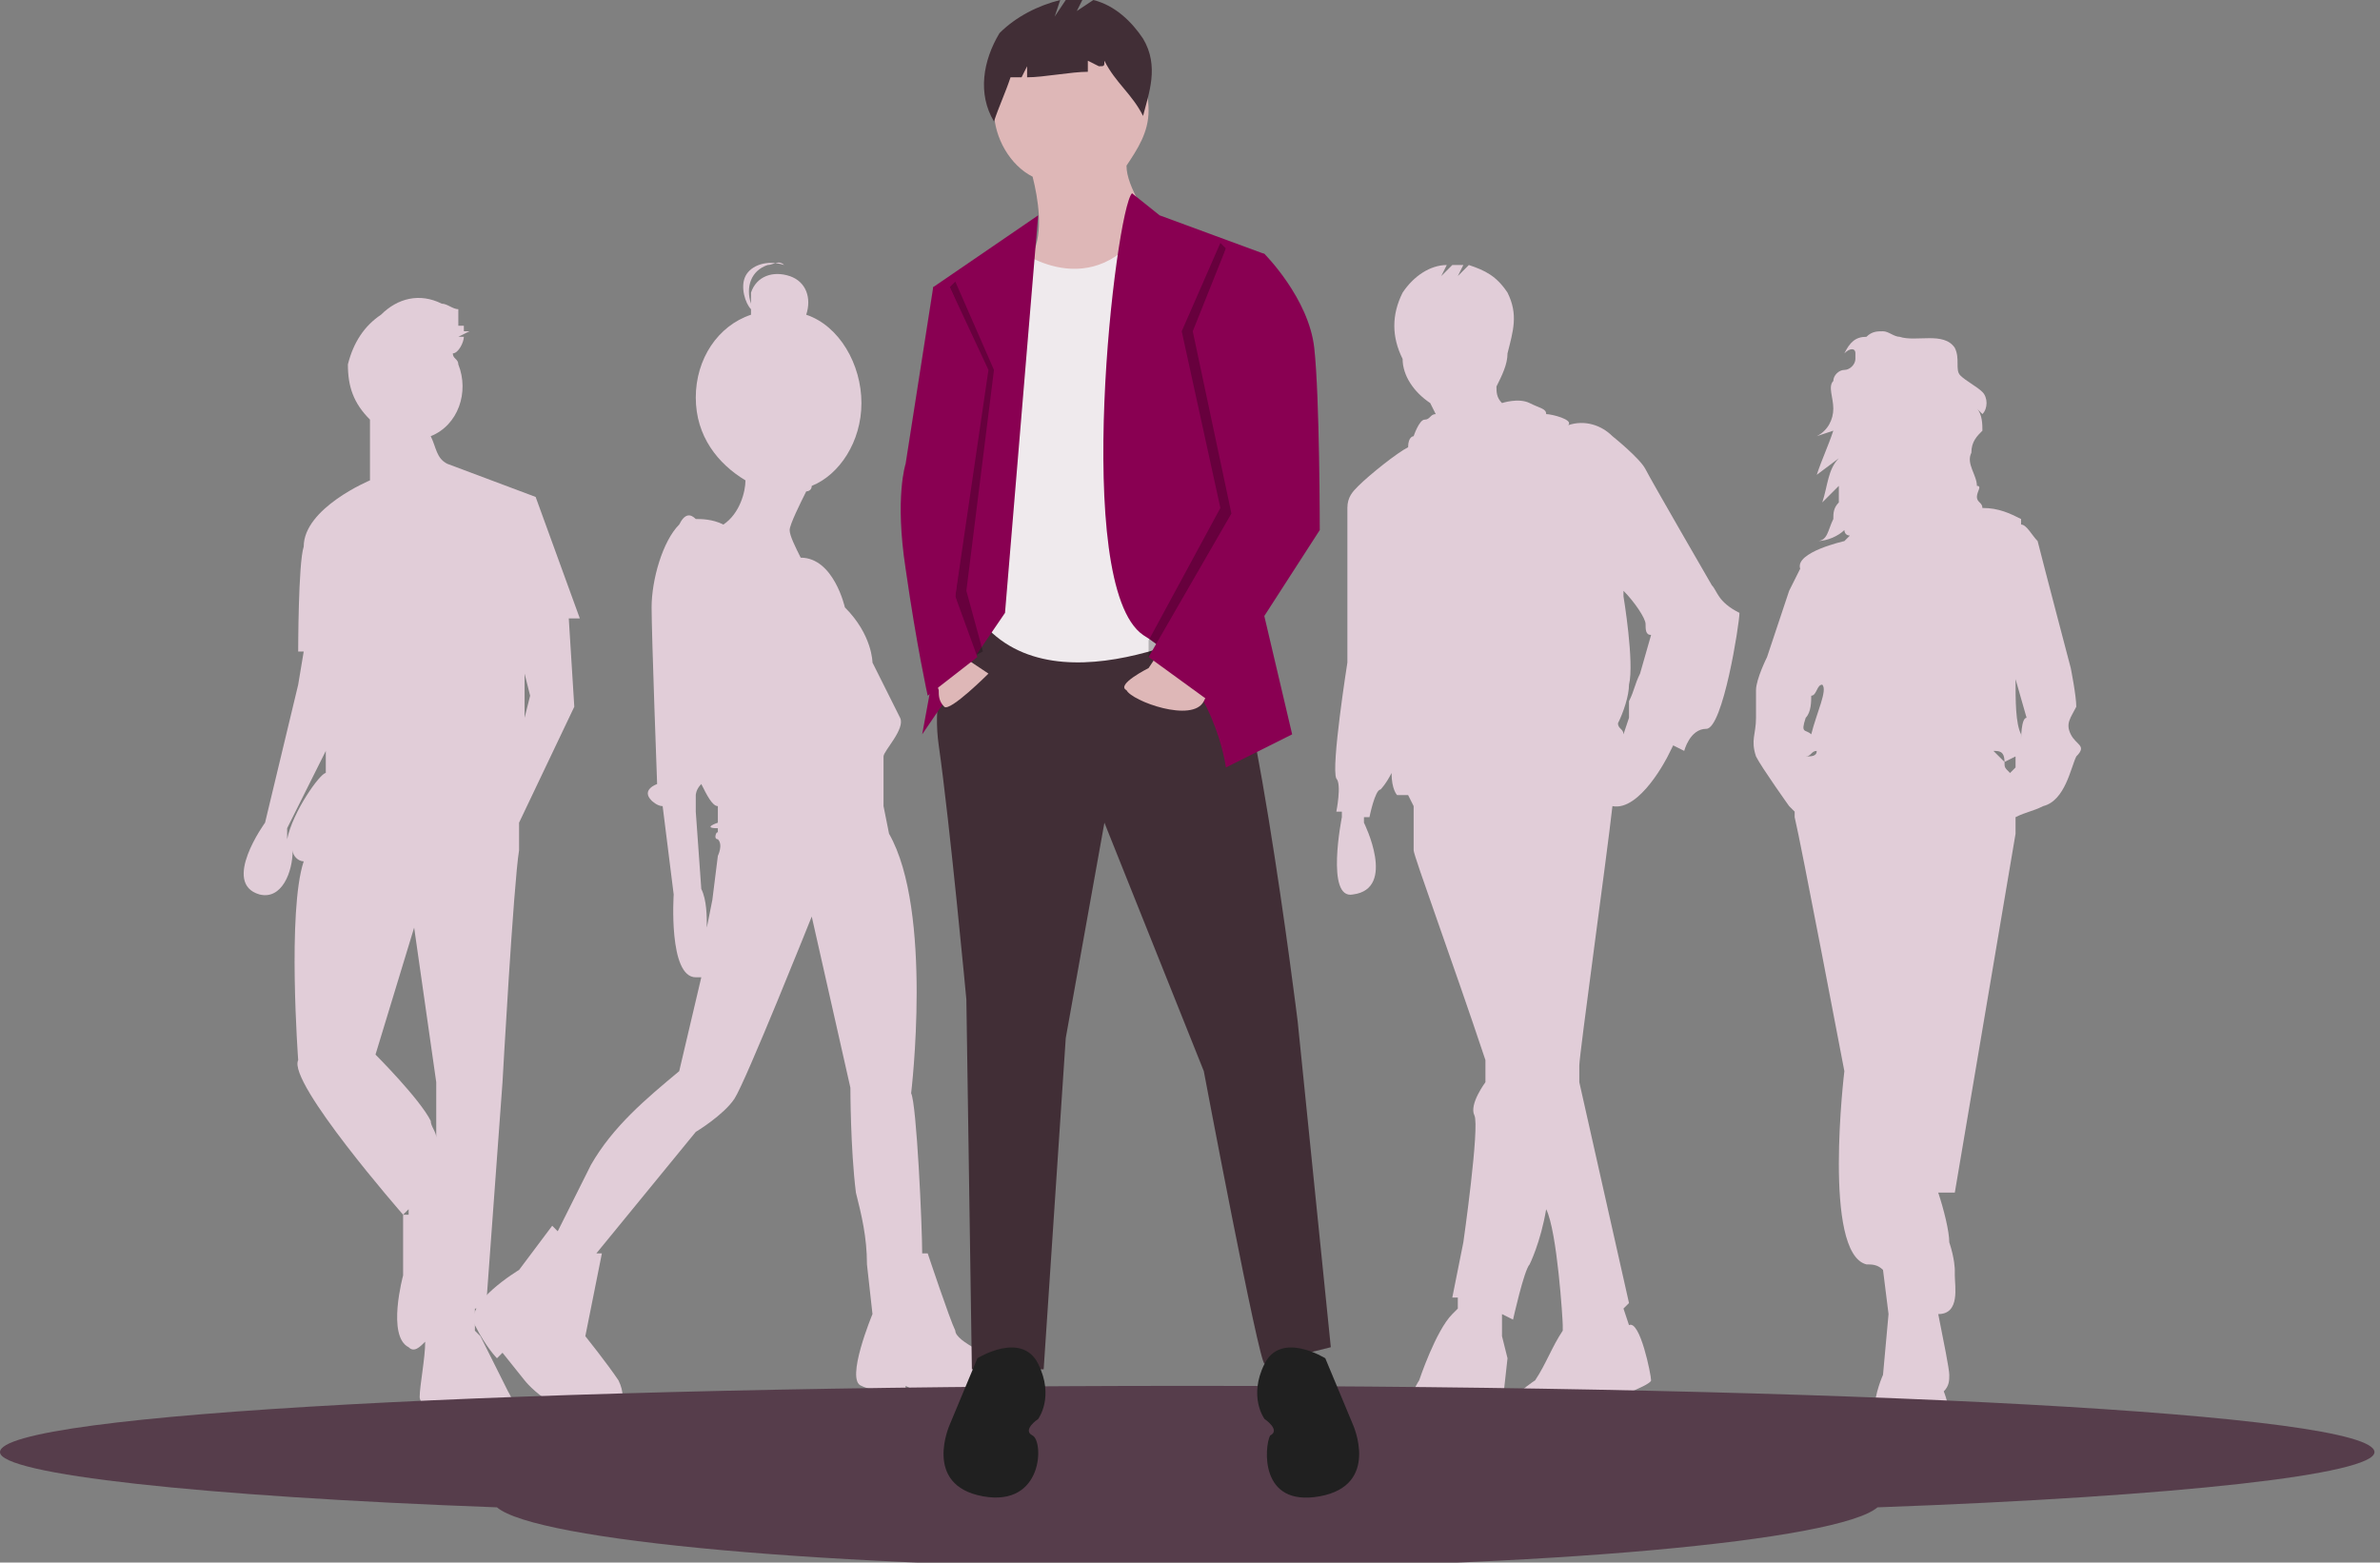 <?xml version="1.0" encoding="UTF-8"?>
<svg xmlns="http://www.w3.org/2000/svg" viewBox="0 0 43.1 28.3" xml:space="preserve">
<rect x="0" y="0" width="43.1" height="28.3" fill="#808080" stroke="none"/>
<style type="text/css">
	.st0{fill:#E1CDD8;}
	.st1{fill:#563D4B;}
	.st2{fill:#412E36;}
	.st3{fill:#202020;}
	.st4{fill:#DEB7B7;}
	.st5{fill:#EFEAED;}
	.st6{fill:#890052;}
	.st7{opacity:0.25;enable-background:new;}
</style>
<g>
	<path id="Tracciato_210" class="st0" d="M37.5,13.3c-0.1-0.2,0-0.3,0.1-0.5c0-0.2-0.1-0.7-0.1-0.7s-0.5-1.9-0.6-2.3   c-0.1-0.1-0.2-0.3-0.3-0.3V9.4c-0.2-0.1-0.4-0.2-0.7-0.2c0-0.1-0.1-0.1-0.1-0.2c0-0.1,0.1-0.2,0-0.2c0-0.2-0.2-0.4-0.1-0.6   c0-0.2,0.1-0.3,0.2-0.4c0-0.1,0-0.3-0.1-0.4l0.1,0.1c0.1-0.1,0.1-0.3,0-0.4s-0.3-0.2-0.4-0.3c-0.1-0.1,0-0.3-0.1-0.5   c-0.2-0.3-0.7-0.1-1-0.2c-0.1,0-0.2-0.1-0.3-0.1s-0.2,0-0.3,0.1c-0.2,0-0.3,0.1-0.4,0.3l0,0c0.1-0.1,0.2-0.1,0.2,0c0,0,0,0,0,0.1   s-0.1,0.2-0.2,0.2c-0.1,0-0.2,0.1-0.2,0.2c-0.1,0.1,0,0.3,0,0.5s-0.1,0.4-0.3,0.5l0.3-0.1c-0.1,0.3-0.2,0.5-0.3,0.8l0.4-0.3   c-0.2,0.2-0.2,0.5-0.3,0.8l0.3-0.3v0.1V9v0.1c-0.1,0.1-0.1,0.2-0.1,0.3l0,0c-0.1,0.2-0.1,0.4-0.3,0.4c0.2,0,0.4-0.1,0.5-0.2   c0,0,0,0.1,0.1,0.1l0,0l0,0l-0.1,0.1c0,0-0.9,0.2-0.8,0.5l0,0l-0.2,0.4L32,11.9c0,0-0.2,0.4-0.2,0.6c0,0.2,0,0.2,0,0.5   s-0.1,0.4,0,0.7c0.1,0.2,0.6,0.9,0.6,0.9l0.1,0.1v0.1c0.1,0.4,0.9,4.6,0.9,4.6s-0.4,3.3,0.4,3.5c0.1,0,0.2,0,0.3,0.1l0.1,0.8   l-0.1,1.1c0,0-0.6,1.3,0.5,1.4s0.6-1.1,0.6-1.1c0.1-0.1,0.1-0.2,0.1-0.3c0-0.1-0.1-0.6-0.2-1.1c0.4,0,0.3-0.5,0.3-0.7   c0,0,0,0,0-0.1c0,0,0-0.2-0.1-0.5c0-0.2-0.1-0.6-0.2-0.9h0.3l1.1-6.5c0,0,0-0.1,0-0.3c0.2-0.1,0.3-0.1,0.5-0.2   c0.4-0.1,0.5-0.7,0.6-0.9C37.8,13.5,37.6,13.5,37.5,13.3z M33.6,9.2L33.6,9.2C33.7,9.2,33.6,9.2,33.6,9.2L33.6,9.2L33.6,9.2z    M33,12.4c0.1,0.1-0.1,0.5-0.2,0.9c-0.1-0.1-0.2,0-0.1-0.3c0.1-0.1,0.1-0.3,0.1-0.4C32.9,12.6,32.9,12.4,33,12.4L33,12.4L33,12.4z    M32.7,13.7c0.1,0,0.1-0.1,0.2-0.1C32.9,13.7,32.8,13.7,32.7,13.7C32.7,13.8,32.7,13.7,32.7,13.7L32.7,13.7z M36.3,13.8   c-0.1-0.1-0.1-0.1-0.2-0.2C36.2,13.6,36.3,13.6,36.3,13.8l0.2-0.1c0,0.1,0,0.2,0,0.2L36.4,14C36.3,13.9,36.3,13.9,36.3,13.8   L36.3,13.8z M36.6,13.4L36.6,13.4v-0.1c-0.1-0.2-0.1-0.6-0.1-1l0.2,0.7C36.6,13,36.6,13.4,36.6,13.4L36.6,13.4z"></path>
	<path id="Tracciato_211" class="st0" d="M31,10.6c0,0-1.1-1.9-1.2-2.1s-0.6-0.6-0.6-0.6c-0.2-0.2-0.5-0.3-0.8-0.2   c0.1-0.1-0.3-0.2-0.4-0.2c0-0.1-0.1-0.1-0.3-0.2s-0.5,0-0.5,0c-0.1-0.1-0.1-0.2-0.1-0.3c0.1-0.2,0.2-0.4,0.2-0.6l0,0l0,0   c0.1-0.4,0.2-0.7,0-1.1c-0.2-0.3-0.4-0.4-0.7-0.5L26.4,5l0.1-0.2c-0.1,0-0.1,0-0.2,0L26.1,5l0.1-0.2c-0.3,0-0.6,0.2-0.8,0.5   c-0.2,0.4-0.2,0.8,0,1.2l0,0c0,0.3,0.2,0.6,0.5,0.8L26,7.5l0,0c-0.1,0-0.1,0.1-0.2,0.1s-0.2,0.3-0.2,0.3s-0.1,0-0.1,0.2   c-0.2,0.1-0.7,0.5-0.9,0.7c-0.1,0.1-0.2,0.2-0.2,0.4c0,0.5,0,2.8,0,2.8s-0.3,1.9-0.2,2.1c0.1,0.1,0,0.6,0,0.6h0.1v0.1   c0,0-0.3,1.5,0.2,1.4c0.8-0.1,0.2-1.3,0.2-1.3v-0.1h0.1c0,0,0.1-0.5,0.2-0.5c0,0,0.1-0.1,0.2-0.3c0,0.3,0.1,0.4,0.1,0.4h0.2   l0.1,0.2l0,0v0.3c0,0.2,0,0.3,0,0.5c0,0.1,0.7,2,1.3,3.8v0.4c0,0-0.3,0.4-0.2,0.6s-0.2,2.3-0.2,2.3l-0.2,1h0.1v0.2l-0.1,0.1   C26,24.1,25.7,25,25.7,25s-0.6,0.9,0.4,0.9s1.1-0.4,1.1-0.4l0.1-0.9l-0.1-0.4l0,0v-0.4l0.2,0.1c0,0,0.2-0.9,0.3-1   c0,0,0.2-0.4,0.3-1c0.2,0.4,0.3,2,0.3,2.1c0,0,0,0,0,0.1c-0.2,0.3-0.3,0.6-0.5,0.9c0,0-1.1,0.7,0,0.8c0,0,0.6,0,0.9-0.2   s1.2-0.5,1.2-0.6s-0.2-1.1-0.4-1l0,0l-0.1-0.3l0.1-0.1l-0.9-4c0-0.1,0-0.2,0-0.3c0-0.2,0.5-3.8,0.6-4.7c0.5,0.1,1-0.9,1-0.9   l0.1-0.2l0.2,0.1c0,0,0.1-0.4,0.4-0.4s0.6-1.9,0.6-2.1C31.1,10.9,31.1,10.7,31,10.6L31,10.6z M29.4,13.3c0-0.1-0.1-0.1-0.1-0.2   c0.1-0.2,0.2-0.5,0.2-0.7c0.1-0.4-0.1-1.6-0.1-1.6v-0.1c0.2,0.2,0.4,0.5,0.4,0.6s0,0.2,0.1,0.2l-0.2,0.7c-0.1,0.2-0.1,0.3-0.2,0.5   c0,0.1,0,0.2,0,0.3l0,0L29.4,13.3z"></path>
	<path id="Tracciato_212" class="st0" d="M10.3,11.2h0.2L9.7,9L8.1,8.4l0,0C7.9,8.3,7.9,8.1,7.8,7.9c0.5-0.2,0.7-0.8,0.5-1.3   c0-0.1-0.1-0.1-0.1-0.2c0.1,0,0.2-0.2,0.2-0.3H8.3L8.5,6H8.4V5.9H8.3c0-0.1,0-0.2,0-0.3C8.2,5.6,8.1,5.5,8,5.5   C7.6,5.3,7.2,5.4,6.9,5.7l0,0C6.6,5.9,6.4,6.2,6.3,6.6c0,0.4,0.1,0.7,0.4,1l0,0l0,0v1.1h0c0,0-1.2,0.5-1.2,1.2l0,0   c-0.1,0.3-0.1,1.9-0.1,1.9h0.1l-0.1,0.6l-0.6,2.5c0,0-0.8,1.1-0.1,1.3c0.4,0.1,0.6-0.4,0.6-0.8c0,0.1,0.1,0.2,0.2,0.2l0,0   c-0.3,0.9-0.1,3.6-0.1,3.6C5.2,19.6,7.3,22,7.3,22l0.1-0.1V22c-0.1,0-0.1,0-0.1,0v1.1c0,0-0.3,1.1,0.1,1.3c0.1,0.1,0.2,0,0.3-0.1   c0,0.3-0.1,0.8-0.1,1s0.5,0.5,0.5,0.5s0.1,0.4,0.9,0.4s0.2-1,0.2-1l-0.5-1c0,0,0,0-0.1-0.1v-0.4h0.2l0.3-4.1c0,0,0.2-3.6,0.3-4.2   c0-0.2,0-0.4,0-0.5l1-2.1L10.3,11.2z M9.6,12.6L9.5,13v-0.8L9.6,12.6z M5.2,15.2c0-0.1,0-0.2,0-0.2l0.7-1.4V14   C5.8,14,5.3,14.7,5.2,15.2z M6.8,19.1l0.7-2.3l0.4,2.8v1c0-0.1-0.1-0.2-0.1-0.3C7.6,19.9,6.8,19.1,6.8,19.1z"></path>
	<path id="Tracciato_213" class="st0" d="M18.3,24.7c-0.3-0.1-1-0.4-1-0.6c-0.1-0.2-0.5-1.4-0.5-1.4h-0.1c0-0.5-0.1-2.7-0.2-2.9   c0,0,0.4-3.3-0.4-4.7L16,14.6c0-0.2,0-0.8,0-0.9c0-0.1,0.4-0.5,0.3-0.7s-0.5-1-0.5-1s0-0.5-0.5-1c0,0-0.2-0.9-0.8-0.9   c-0.1-0.2-0.2-0.4-0.2-0.5s0.2-0.5,0.3-0.7c0,0,0.1,0,0.1-0.1c0.5-0.2,0.9-0.8,0.9-1.5s-0.4-1.4-1-1.6c0.1-0.3,0-0.6-0.3-0.7   s-0.6,0-0.7,0.3c0,0.1,0,0.1,0,0.2c-0.1-0.3,0-0.6,0.3-0.7c0.1,0,0.2-0.1,0.3,0c-0.3-0.1-0.6,0-0.7,0.2c-0.1,0.2,0,0.5,0.1,0.6   c0,0,0,0,0,0.1c-0.6,0.2-1,0.8-1,1.5s0.4,1.2,0.9,1.5c0,0.2-0.1,0.6-0.4,0.8c-0.2-0.1-0.4-0.1-0.5-0.1c-0.1-0.1-0.2-0.1-0.3,0.1   c-0.3,0.3-0.5,1-0.5,1.5s0.1,3.2,0.1,3.2s-0.3,0.1-0.1,0.3c0,0,0.1,0.1,0.2,0.1l0.2,1.6c0,0-0.1,1.5,0.4,1.5h0.1l-0.4,1.7   c-0.6,0.5-1.2,1-1.6,1.7c-0.2,0.4-0.4,0.8-0.6,1.2L10,22.2L9.4,23c0,0-1,0.6-0.8,1S9,24.6,9,24.6l0.1-0.1L9.5,25   c0,0,0.7,0.9,1.7,0.5c0.1-0.1,0.1-0.3,0-0.5c-0.2-0.3-0.6-0.8-0.6-0.8l0.3-1.5h-0.1l1.8-2.2c0,0,0.5-0.3,0.7-0.6   c0.2-0.3,1.4-3.3,1.4-3.3l0.7,3.1c0,0,0,1.1,0.1,1.9c0.1,0.4,0.2,0.8,0.2,1.3l0,0l0.1,0.9c0,0-0.5,1.2-0.2,1.3   c0.2,0.1,0.5,0.1,0.8,0.1v-0.1c0,0,1.5,0.8,2,0.2C18.5,25.3,18.6,24.8,18.3,24.7z M13,15.2c0.1,0.1,0,0.3,0,0.3l-0.1,0.8l-0.1,0.5   c0-0.2,0-0.5-0.1-0.7l-0.1-1.4l0,0v-0.3c0,0,0-0.1,0.1-0.2c0.1,0.2,0.2,0.4,0.3,0.4v0.3c0,0-0.3,0.1,0,0.1l0,0v0.1   C13,15,12.9,15.2,13,15.2z"></path>
	<path class="st1" d="M43,26.3c0-0.7-9.6-1.2-21.5-1.2S0,25.6,0,26.3c0,0.4,3.6,0.8,9,1c0.7,0.6,6,1.1,12.5,1.1s11.8-0.5,12.5-1.1   C39.5,27.1,43,26.7,43,26.3z"></path>
	<path id="Tracciato_216" class="st2" d="M17.6,11.2c0,0-0.8,0.9-0.6,2.3c0.2,1.4,0.5,4.6,0.5,4.6l0.1,6.7h1.3l0.4-6l0.7-3.9   l1.8,4.5c0,0,1,5.3,1.1,5.3l1.2-0.3l-0.6-5.9c0,0-0.9-7.3-1.5-7.4S17.6,11.2,17.6,11.2z"></path>
	<path id="Tracciato_217" class="st3" d="M24,24.6c0,0-0.8-0.5-1.1,0.1s0,1,0,1s0.3,0.2,0.1,0.3c-0.1,0.2-0.2,1.3,0.9,1.1   c1.1-0.2,0.6-1.3,0.6-1.3L24,24.6z"></path>
	<path id="Tracciato_218" class="st3" d="M17.7,24.6c0,0,0.8-0.5,1.1,0.1c0.3,0.6,0,1,0,1s-0.3,0.2-0.1,0.3s0.2,1.3-0.9,1.1   c-1.1-0.2-0.6-1.3-0.6-1.3L17.7,24.6z"></path>
	<path class="st4" d="M20.4,3c0.2-0.3,0.4-0.6,0.4-1c0-0.8-0.6-1.4-1.4-1.4S18,1.2,18,2c0,0.5,0.3,1,0.7,1.2c0.1,0.4,0.2,1,0,1.4   c-0.3,0.6,0.5,1.3,0.5,1.3s2-1,1.8-1.5C20.8,3.9,20.4,3.4,20.4,3z"></path>
	<path id="Tracciato_220" class="st5" d="M18.4,4.5c0,0,1.4,1.1,2.4-0.5l1.1,0.6l0.6,6.5c0,0-3.1,1.8-4.6,0.3l0.2-6L18.4,4.5z"></path>
	<path id="Tracciato_221" class="st6" d="M18.8,3.9l-1.9,1.3l0.7,3.2l-0.9,4.9l1.5-2.2L18.8,3.9z"></path>
	<path id="Tracciato_222" class="st6" d="M20.5,3.5L21,3.9l1.9,0.7l-0.3,5.3l0.8,3.4l-1.2,0.6c0,0-0.2-1.6-1.5-2.4   C19.4,10.6,20.2,3.8,20.5,3.5z"></path>
	<path id="Tracciato_223" class="st4" d="M17.3,11.8l0.6,0.4c0,0-0.7,0.7-0.8,0.6C17,12.7,17,12.6,17,12.5l-0.1-0.3L17.3,11.8z"></path>
	<path id="Tracciato_224" class="st4" d="M21,11.8l-0.2,0.3c0,0-0.6,0.3-0.4,0.4c0.1,0.2,1.2,0.6,1.4,0.2l0.2-0.4L21,11.8z"></path>
	<path id="Tracciato_227" class="st2" d="M20.7,0.7c-0.2-0.3-0.5-0.6-0.9-0.7l-0.3,0.2L19.6,0c-0.1,0-0.2,0-0.3,0l-0.2,0.3L19.2,0   c-0.4,0.1-0.8,0.3-1.1,0.6c-0.3,0.5-0.4,1.1-0.1,1.6c0.1-0.3,0.2-0.5,0.3-0.8c0.1,0,0.1,0,0.2,0l0.1-0.2v0.2c0.3,0,0.8-0.1,1.1-0.1   V1.1l0.2,0.1c0.1,0,0.1,0,0.1-0.1c0.2,0.4,0.5,0.6,0.7,1C20.8,1.7,21,1.2,20.7,0.7z"></path>
	<polygon class="st7" points="21.7,6.1 22.5,9.2 20.8,11.9 20.8,11.6 22.1,9.2 21.4,6 22.1,4.4 22.2,4.5  "></polygon>
	<path id="Tracciato_226-2" class="st6" d="M22.2,4.5l0.7,0.1c0,0,0.8,0.8,0.9,1.7s0.1,3.3,0.1,3.3l-2,3.1l-1.1-0.8l1.5-2.6L21.6,6   L22.2,4.5z"></path>
	<polygon class="st7" points="17.2,5.2 17.3,5.1 18,6.7 17.5,10.7 17.8,11.8 17.6,11.9 17.3,10.8 17.8,6.6  "></polygon>
	<path id="Tracciato_225-2" class="st6" d="M17.2,5.2h-0.3l-0.5,3.2c0,0-0.2,0.6,0,1.9c0.2,1.4,0.4,2.3,0.4,2.3l0.9-0.7l-0.4-1.1   l0.6-4.1L17.2,5.2z"></path>
</g>
</svg>
